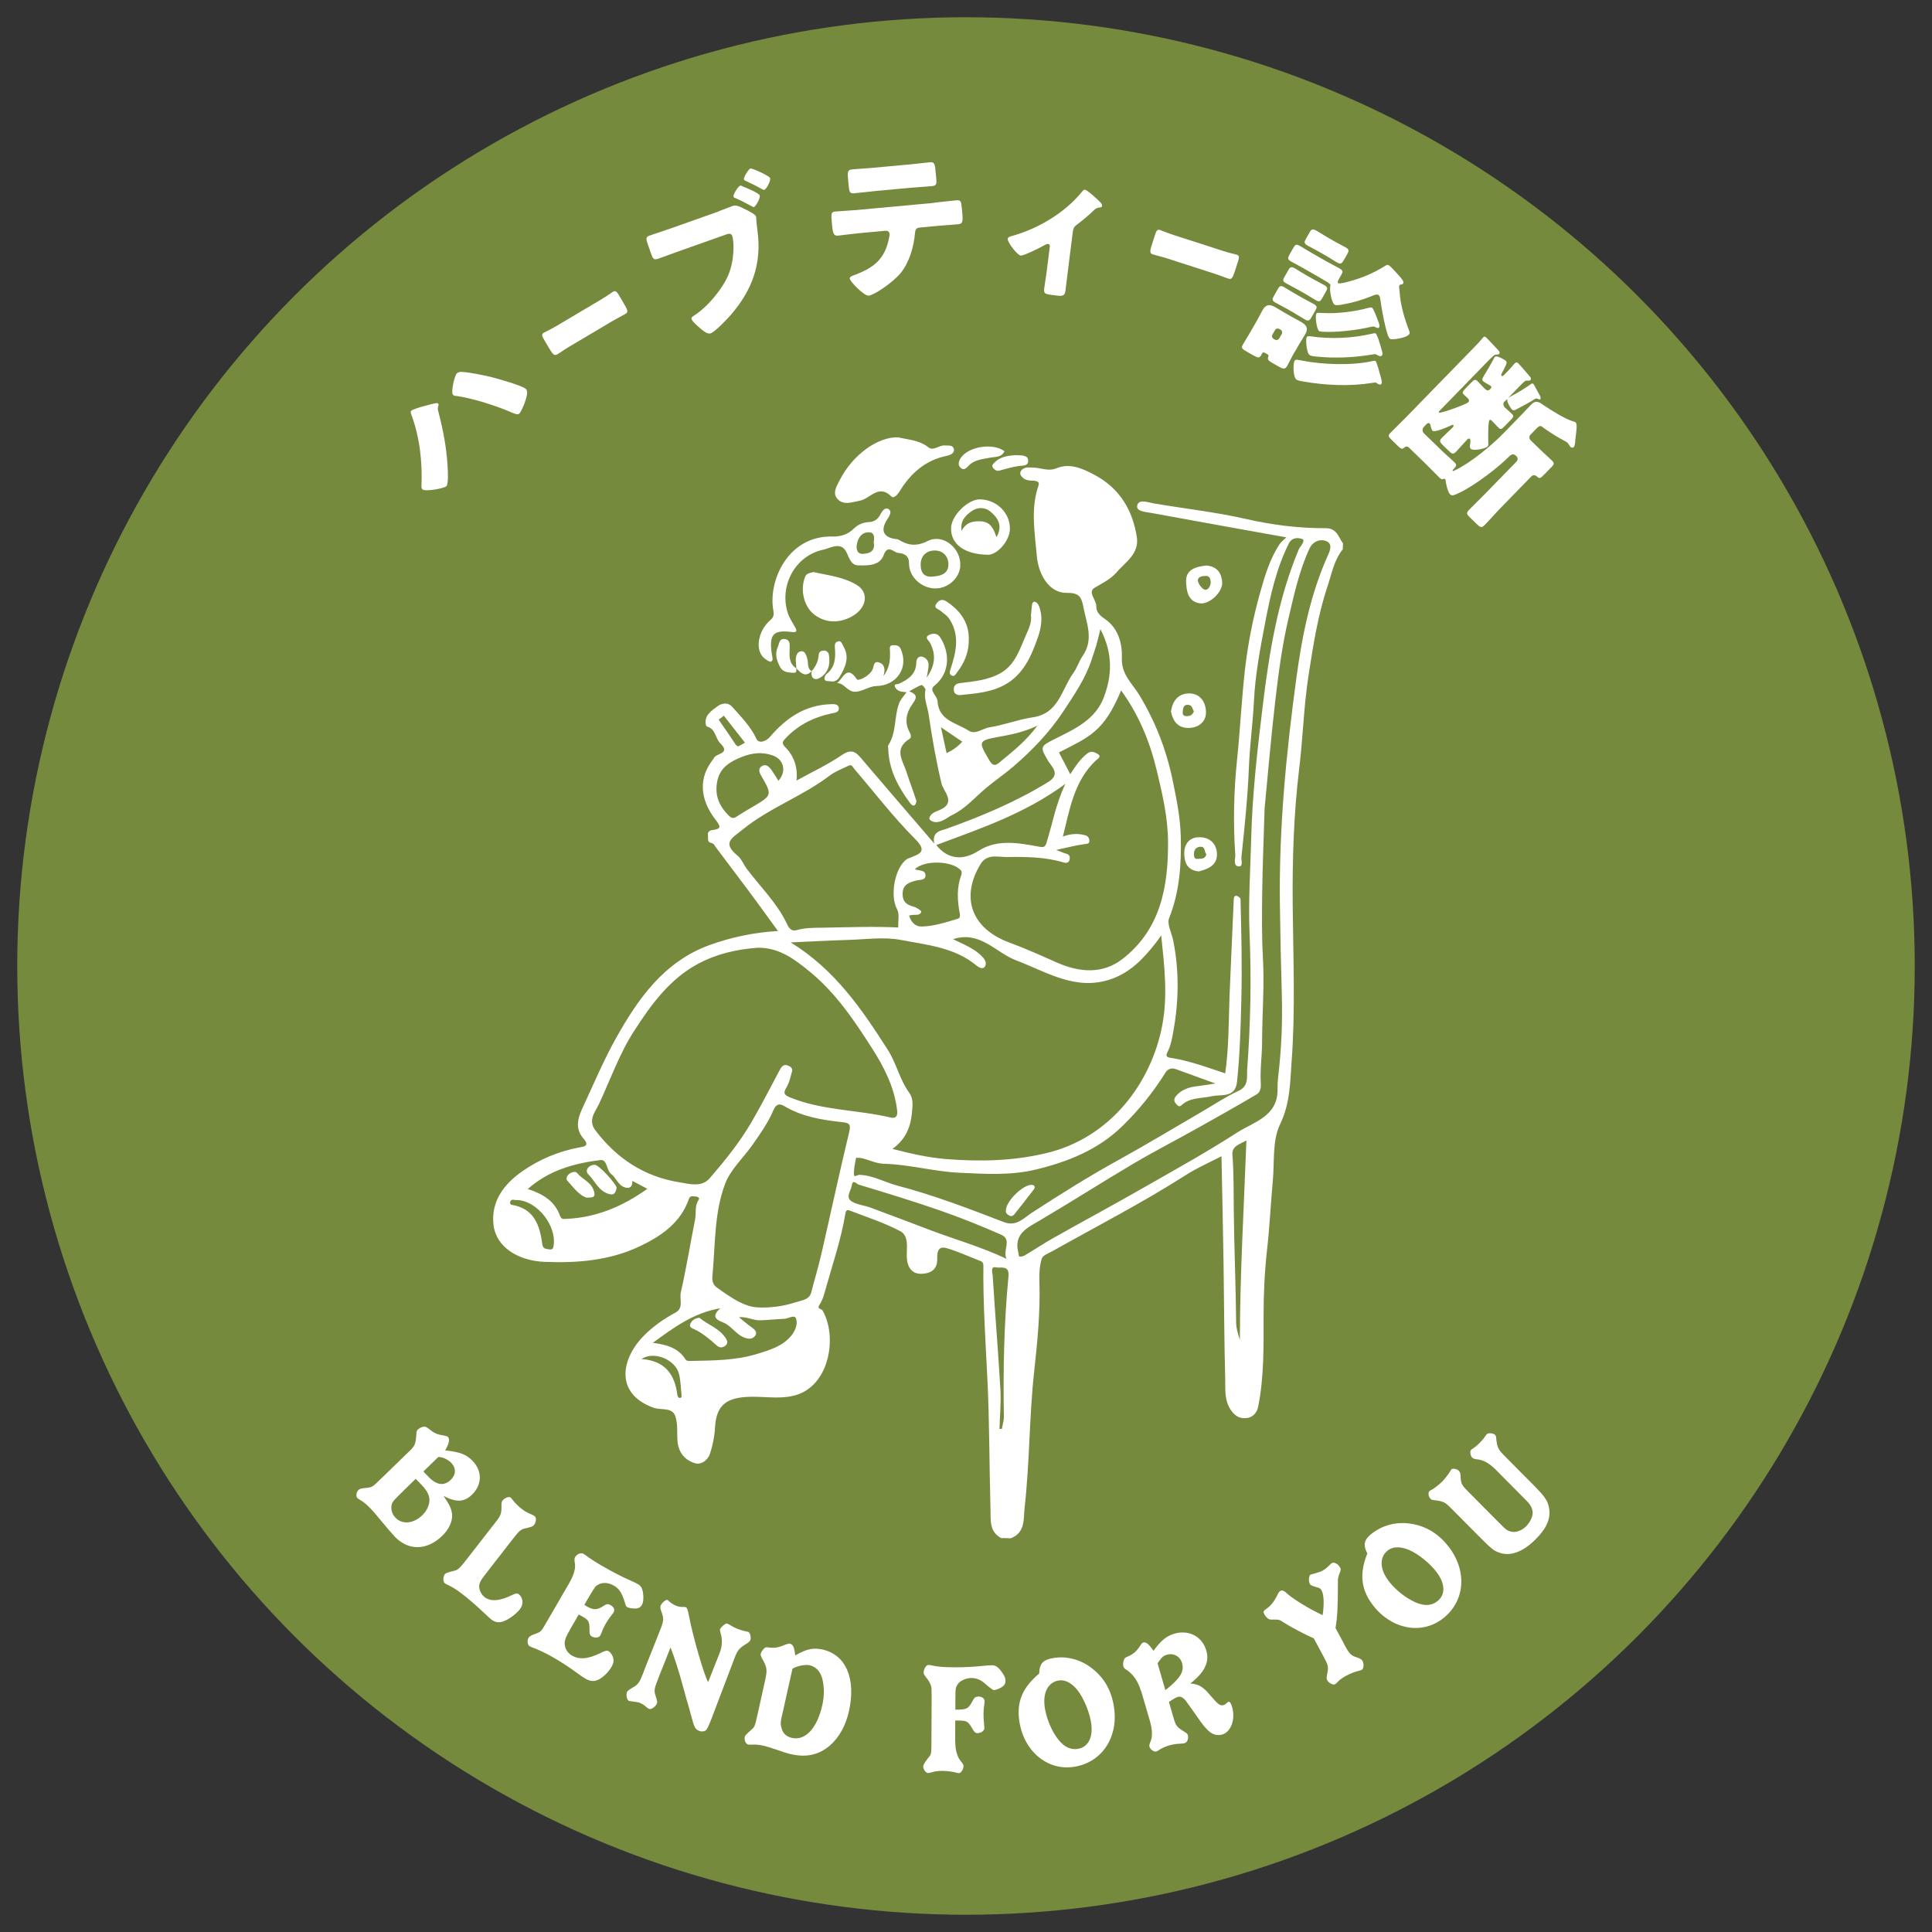 <?xml version="1.0" encoding="UTF-8"?>
<svg id="_レイヤー_1" data-name="レイヤー 1" xmlns="http://www.w3.org/2000/svg" viewBox="0 0 280 280">
  <rect x="0" y="0" width="280" height="280" fill="#333333" stroke="none"/>
  <defs>
    <style>
      .cls-1 {
        fill: #fff;
      }

      .cls-2 {
        fill: #768a3e;
      }
    </style>
  </defs>
  <circle class="cls-2" cx="140" cy="140" r="137.5"/>
  <g>
    <path class="cls-1" d="m59.22,210.43c.94-.91,1.01-1.07,1.13-2.63,0-.33.07-.49.22-.63s.39-.29.64-.36c.33-.09.47-.07.79.16,1.11.85,1.21.88,2.49,1.11.2.04.34.09.42.17.31.31.2.9-.39,1.95,2.11.23,3.07.58,3.96,1.51,1.44,1.49,1.41,3.47-.08,4.91-1.12,1.09-2.28,1.15-4.12.18.86,1.25,1.17,1.91,1.24,2.67.08,1.01-.44,2.16-1.45,3.13-2.18,2.11-4.85,2.17-6.82.14-.35-.36-1.28-1.45-2-2.32-.93-1.12-1.07-1.3-1.53-1.78-.62-.64-.96-.92-1.72-1.38-.08-.05-.18-.12-.21-.15-.24-.25-.15-.88.17-1.18.17-.16.39-.22,1.09-.29.85-.08.93-.13,1.95-1.12l4.19-4.07Zm-.8,5.68c-1.55,1.51-1.62,1.6-1.69,2.19-.07.58.14,1.21.61,1.68.98,1.01,2.61.84,3.86-.38.66-.64,1.03-1.45,1.04-2.2,0-.68-.37-1.4-1.14-2.2l-.85-.88-1.83,1.78Zm2.94-2.85l.78.81c1.15,1.19,2.24,1.32,3.2.39.76-.74.79-1.7.05-2.46-.48-.5-1.32-.87-1.87-.84l-2.16,2.1Z"/>
    <path class="cls-1" d="m70.92,227.42c-1.12,1.43-1.2,1.54-1.38,1.99-.27.61.05,1.55.68,2.05.89.69,2.25.59,4.07-.33.46-.22.69-.25.89-.09.64.5.72,1.47.19,2.16-.58.74-1.66,1.53-2.48,1.8-.63.21-1.17.11-1.71-.31-.18-.14-.55-.49-1.09-1-.95-.91-2.09-1.89-3.1-2.68-.75-.58-1.33-.95-1.99-1.26-.3-.14-.46-.24-.53-.29-.29-.23-.28-.95.01-1.33q.16-.2,1.3-.47c.59-.12.81-.33,1.9-1.73l3.62-4.65c1.35-1.69,1.37-1.76,1.38-3.01-.02-.42.03-.64.15-.79.33-.42.94-.64,1.19-.44.05.04.13.16.33.4.24.33.74.84,1.23,1.22.47.37.84.57,1.52.86.16.06.3.14.37.2.31.24.26.87-.1,1.32-.14.18-.38.26-1.02.41-.91.2-.98.25-2.19,1.8l-3.25,4.18Z"/>
    <path class="cls-1" d="m82.63,236.16c-.62,1.07-.72,1.33-.79,1.86-.05.77.35,1.51,1.02,1.9,1.09.64,2.35.54,4.21-.37.67-.33.91-.38,1.13-.25.3.17.63.66.69,1.09.08.37,0,.72-.27,1.2-.41.7-1.11,1.4-1.74,1.76-.7.39-1.28.37-2.08-.09-.2-.12-.79-.51-1.27-.87-1.07-.78-2.08-1.45-3.38-2.2-.99-.58-2.14-1.11-3.02-1.44-.15-.06-.26-.1-.36-.16-.32-.19-.41-.8-.17-1.22.1-.18.32-.32.62-.44.92-.34.99-.38,1.2-.6.21-.22.22-.24.89-1.4l3.15-5.43q1.04-1.79.86-2.9c-.08-.45-.08-.74.01-.9.29-.5.87-.72,1.25-.5l.33.22c.47.38,1.42.99,2.42,1.56,1.39.81,2.56,1.41,3.8,1.97.8.36,1.11.51,1.29.62.44.25.63.55.75,1.13.13.74.09,1.49-.14,1.89-.21.36-.49.52-.97.53-.43.01-.96-.08-1.18-.21-.16-.09-.17-.16-.43-1-.36-1.11-.75-1.68-1.47-2.1-.78-.45-1.58-.52-2.23-.18-.46.24-.49.3-1.25,1.56l-.81,1.39c.15.11.27.18.37.24.93.54,1.5.53,2.37-.06.5-.32.7-.34,1.04-.14.54.31.67.68.44,1.08-.06.1-.27.38-.47.63-.21.28-.41.56-.59.88-.28.48-.54,1.02-.67,1.42-.06.15-.12.3-.18.4-.2.34-.79.39-1.27.12-.22-.13-.3-.36-.29-.78,0-1.36-.11-1.55-.98-2.06-.1-.06-.32-.19-.59-.32l-1.26,2.17Z"/>
    <path class="cls-1" d="m95.43,243.18c-.66,1.67-.67,1.81-.38,2.72.2.62.23.79.16.98-.19.47-.83.91-1.13.79-.11-.04-.26-.15-.43-.29-.25-.25-.63-.47-.97-.61q-.28-.11-1.39-.23c-.05,0-.09-.01-.14-.03-.3-.12-.45-.87-.27-1.32q.08-.19.94-.69c.64-.36.87-.69,1.36-1.93l.33-.88,1.8-4.53c.94-2.32.96-2.42.54-3.6-.16-.41-.19-.64-.1-.86.16-.41.76-.91.97-.83.04.02.12.07.19.15.25.25.72.56,1.08.7.34.14.67.19,1.19.17.09.01.17.02.21.03.17.07.29.39.43,1.11.57,3.07,2.23,8.8,2.81,9.75l1.65-4.17q.61-1.54.12-3.05c-.06-.22-.07-.38-.03-.48.07-.17.39-.49.69-.69.14-.12.27-.12.42-.06.06.03.14.08.44.25.27.18.57.32.93.47.32.13.65.23.99.32.48.09.55.12.61.14.26.1.44.82.3,1.18-.08.19-.2.32-.82.69-.8.52-1.04.8-1.44,1.83l-3.45,9.07-.06.15c-.31.77-.5,1.14-.64,1.3-.21.21-.65.26-.99.13-.58-.23-.74-.51-1.13-2.03-.13-.47-.25-.87-.3-1.11l-.44-1.51c-.18-.61-.34-1.25-.53-1.92-.53-1.97-1.2-4.09-1.77-5.53l-1.75,4.4Z"/>
    <path class="cls-1" d="m110.94,243.24c.26-1.17.2-1.63-.34-2.6-.34-.59-.39-.77-.35-.97.04-.2.29-.57.51-.78.18-.17.3-.19.78-.11.81.08,1.32-.01,2.37-.46.25-.08.45-.13.59-.1.43.1.62.51.75,1.7,1.65-.95,2.62-1.16,3.98-.85,3.37.75,4.85,4.24,3.81,8.91-.46,2.09-1.42,3.81-2.76,4.99-1.6,1.36-3.39,1.77-5.65,1.26q-.56-.12-2.64-.83c-.46-.17-.92-.3-1.35-.4-.65-.15-1.2-.2-1.73-.15-.21,0-.38,0-.49-.02-.34-.08-.59-.65-.48-1.14q.05-.22.92-.97c.5-.43.54-.52.84-1.86l1.25-5.61Zm2.41,5.27c-.27,1.19-.25,1.45-.01,2.17.22.61.71,1.03,1.43,1.19,1.95.44,3.66-1.4,4.41-4.77.31-1.39.28-2.74-.04-3.92-.28-.98-.95-1.65-1.8-1.84-.65-.14-1.86.1-2.49.5l-1.49,6.67Z"/>
    <path class="cls-1" d="m138.44,252.33q0,1.98.86,2.99c.25.28.34.44.34.65,0,.44-.37,1.01-.67,1.01-.09,0-.25-.03-.44-.09-.41-.12-1.29-.24-1.95-.24-.6,0-1.13.06-1.52.2-.25.07-.44.11-.57.11-.3,0-.69-.53-.69-.95,0-.23.21-.57.74-1.26.44-.5.44-.57.45-2.27l.03-6.51q0-1.26-.06-1.54c-.09-.39-.34-.85-.71-1.29-.27-.35-.39-.53-.39-.69,0-.57.35-1.15.7-1.15.12,0,.25.02.39.05.92.21,1.7.28,3.52.29,1.33,0,2.87-.08,3.98-.21.53-.04.97-.09,1.29-.09.55,0,.92.26,1.44.97.41.58.55.9.54,1.34,0,.39-.21.69-.67.94-.32.18-.85.36-.99.36q-.25-.02-1.33-.97c-.55-.51-1.24-.79-1.93-.79-.76,0-1.57.34-1.94.82-.35.46-.39.71-.4,1.91v1.86c1.67,0,1.88-.11,2.5-1.28.26-.5.42-.62.88-.62.5,0,.85.28.85.69,0,.14-.03.51-.1.9-.03.28-.05.6-.05.96,0,.48,0,.6.08,1.47.02.25.04.46.04.57,0,.37-.49.71-1.01.71-.3,0-.46-.16-.8-.76-.59-.99-.73-1.06-2.16-1.07h-.25s-.01,2.96-.01,2.96Z"/>
    <path class="cls-1" d="m152.88,240.26c1.85-.25,3.8.3,5.33,1.49,1.86,1.42,2.93,3.34,3.26,5.83.59,4.38-1.92,7.96-5.96,8.5-3.85.52-7.22-2.42-7.8-6.77-.37-2.74.52-4.78,2.9-6.77.05-1.51.58-2.05,2.27-2.28Zm-1.49,7.05c.19,1.39.77,2.98,1.56,4.2.94,1.47,1.98,2.12,3.19,1.96,1.53-.21,2.29-1.61,2.01-3.68-.21-1.57-1.07-3.66-1.99-4.84-.83-1.03-1.76-1.53-2.67-1.41-1.53.21-2.37,1.71-2.09,3.76Z"/>
    <path class="cls-1" d="m165.36,245.08q-.62-2.12-2.12-3.09c-.26-.16-.37-.28-.42-.45-.07-.24-.07-.58.03-.87.08-.31.17-.41.49-.55.96-.4,1.34-.75,1.99-1.73.13-.21.22-.3.36-.34.4-.12.81.22,1.48,1.2,1.08-1.49,1.91-2.16,3.01-2.48,2.12-.62,4.05.4,4.65,2.45.48,1.66-.24,3.13-2.32,4.77,1.17.07,1.86.46,2.86,1.68,1.2,1.4,1.47,1.58,1.96,1.44.18-.05.2-.06.56-.38.06-.04.1-.08.14-.09.2-.06.37.18.53.73.52,1.77-.14,3.63-1.42,4.01-.73.21-1.44.01-2.04-.58-.46-.44-.87-.92-1.5-1.86-.3-.46-1.62-2.28-1.74-2.44-.38-.49-.77-.68-1.13-.58-.29.08-.8.38-1.32.74l.64,2.21c.39,1.33.46,1.4,1.69,2.17.23.12.37.28.41.43.14.49-.08,1.05-.47,1.17-.11.03-.3.04-.65.07-.55.02-1.1.1-1.56.24-.55.16-1.12.42-1.44.64-.2.13-.34.22-.45.25-.33.1-.88-.3-.99-.69-.05-.18-.01-.38.16-.77q.46-1.07-.14-3.12l-1.22-4.17Zm3.53-.14c.42-.29,1.09-.87,1.58-1.4.83-.86,1.1-1.66.85-2.5-.29-.99-1.23-1.51-2.22-1.22-.51.15-.73.36-1.34,1.23l1.13,3.89Z"/>
    <path class="cls-1" d="m194.76,238.21c.8,1.5,1,1.71,1.88,1.99.55.2.71.3.83.52.23.43.17,1.14-.12,1.29-.08.04-.26.11-.45.14-.4.08-1.2.38-1.73.67s-1.02.63-1.2.83c-.21.24-.39.39-.49.45-.28.15-.91-.19-1.14-.61-.1-.18-.09-.37-.01-.8.23-1.12.19-1.3-.43-2.46l-1.49-2.78c-1.08-.46-3.49-1.73-4.41-2.33-.56-.41-.64-.41-1.83-.4-.32-.01-.69-.31-.96-.82-.15-.28-.11-.44.24-.68.79-.53,1.24-1.14,1.82-2.34.08-.15.18-.25.3-.32.24-.13.5-.04.82.26.84.83,3.48,2.44,5.3,3.26.24-1.64.18-2.97-.16-3.6-.13-.24-.3-.36-.68-.44-.74-.21-.91-.29-1.02-.5-.21-.38-.15-1.2.09-1.33q.06-.03.7-.2c.48-.13.79-.24,1.05-.38.32-.17.48-.28,1.01-.8.17-.17.28-.26.38-.31.3-.16.9.17,1.15.64.14.26.13.4-.1.94-.19.52-.23.75-.21,1.31-.01,3.71-.08,4.82-.34,6.55l1.2,2.23Z"/>
    <path class="cls-1" d="m199.08,222.07c1.5-1.1,3.48-1.55,5.39-1.24,2.31.36,4.17,1.54,5.65,3.56,2.6,3.56,2.11,7.91-1.18,10.31-3.14,2.29-7.49,1.32-10.09-2.23-1.63-2.23-1.83-4.45-.69-7.33-.68-1.36-.47-2.08.91-3.08Zm2.05,6.9c.83,1.13,2.1,2.25,3.38,2.94,1.53.85,2.75.92,3.74.2,1.24-.91,1.25-2.5.01-4.19-.94-1.28-2.69-2.71-4.06-3.3-1.22-.5-2.28-.5-3.02.04-1.24.91-1.27,2.63-.04,4.3Z"/>
    <path class="cls-1" d="m222.5,215.49c1.47,1.49,1.86,2.1,2.02,3.18.24,1.45-.42,2.88-1.98,4.43-1.86,1.85-3.7,2.51-5.31,1.9-.78-.29-1.14-.59-2.79-2.25l-4.15-4.18c-.88-.88-1.12-1-2.4-1.15-.33-.03-.44-.08-.57-.21-.31-.31-.39-.88-.14-1.12.05-.05.21-.15.41-.24.29-.16.99-.7,1.42-1.12.31-.31,1.05-1.26,1.19-1.54.07-.13.1-.19.15-.24.18-.18.8-.08,1.07.2.18.18.24.38.26.81.04,1.06.16,1.27,1.1,2.22l4.18,4.21c1.38,1.39,1.41,1.42,2.06,1.59.65.17,1.51-.14,2.15-.77.54-.54.9-1.25.95-1.85.03-.42-.09-.85-.37-1.25-.13-.23-.32-.42-1.39-1.5l-3.58-3.61q-1.33-1.34-2.61-1.49c-.42-.03-.68-.13-.8-.25-.28-.28-.37-.93-.16-1.14.05-.05.1-.1.21-.15.31-.21.62-.45,1.03-.86.36-.36.65-.71.8-.96.08-.11.15-.21.21-.28.25-.24.94-.19,1.24.1.07.07.13.23.14.47.16,1.4.24,1.58,1.37,2.72l4.3,4.33Z"/>
  </g>
  <g>
    <path class="cls-1" d="m145.24,222.98c-1.93-.92-1.64-2.72-1.69-4.31-.18-6.34-.14-12.7-.46-19.03-.27-5.41-.63-10.82-.57-16.24,0-.56-.36-.62-.69-.75-1.52-.6-3.03-1.28-4.59-1.75-1.59-.47-1.39,1.08-1.41,1.72-.05,1.63-1.29,1.97-2.31,1.99-1.37.03-2.05-.99-2.1-2.42-.05-1.33.37-3.07-.98-3.78-2.33-1.22-4.88-2.04-7.35-2.99-.51-.2-.55.34-.6.62-.61,3.61-1.79,7.07-2.78,10.58-.24.87-.45,1.73-.95,2.48-.42.63.3.56.45.83,2.18,3.73,1.06,11.03-4.13,12.33-2.32.58-4.67.03-7.01.2-3.06.22-4.28,1.43-4.45,4.47-.07,1.27-.33,2.56-.73,3.77-.29.88-1.23,1.62-2.12,1.37-1.49-.42-2.44-1.56-2.58-3.19-.1-1.24.08-2.57-.34-3.69-.47-1.28-2.07-.79-3.13-1.17-5.65-2.03-4.77-7.13-1.28-10.57,1.32-1.3,2.83-2.35,4.47-3.23,1.2-.64.54-1.95.76-2.92.8-3.5,1.37-7.06,2.07-10.59.19-.94-.1-1.97.53-2.84.16-.22-.11-.46-.41-.46-.37,0-.83-.2-1.01.32-1.21,3.52-4.07,5.45-7.21,6.93-4.3,2.02-8.97,2.41-13.68,2.22-3.99-.16-7.06-2.23-7.43-5.31-.42-3.44,1.5-5.96,4.18-7.83,2.47-1.72,5.25-2.89,8.27-3.45.54-.1,1.56-.17.61-1.25-1.6-1.82-.54-3.65.26-5.39,1.41-3.06,2.74-6.17,4.38-9.11,3.22-5.76,6.98-11.16,13.59-13.57,3.13-1.14,6.45-1.84,9.93-2.04-1.43-1.96-2.78-3.84-4.16-5.7-1.6-2.16-3.25-4.29-4.85-6.45-.19-.25-.26-.53-.65-.61-.66-.13-.42-.7-.49-1.12-.08-.51.26-.7.67-.76,1.13-.15,1.3-.38.5-1.4-2.46-3.15-2.51-6.26-.36-8.92.02-.03.04-.06.05-.09.27-.73,2.53-.61.93-2.16-.74-.71-.64-2.07-1.89-2.41-.09-.03-.19-.19-.21-.3-.25-1.38.87-2.02,1.7-2.65.52-.4,1.46-.7,2.19.14,1.25,1.44,2.61,2.76,3.44,4.57.33.72,1.36.44,1.98-.29,2.29-2.67,5.01-4.58,8.71-4.72.5-.02,1.21-.09,1.26.58.04.62-.56.65-1.12.77-2.61.56-4.9,1.73-6.71,3.71-.36.4-.44.65.07,1.17,1.31,1.32,1.83,2.99,1.62,4.84,2.21-1.22,4.54-2.31,6.62-3.73,1.55-1.05,2.15-.21,2.99.77,3.37,3.96,6.76,7.89,10.36,12.08-.36-1.78,1.01-1.86,1.76-2.13,5.11-1.83,10.08-3.91,14.72-6.76,1.91-1.17.53-2.23.02-3.09-1.21-2.05-1.14-2.11.95-3.16,2.84-1.43,5.89-2.76,7.13-6.06,1.21-3.2,1.32-6.37-.5-9.87-.26,1.02-.41,1.71-.61,2.38-.2.69-.45,1.37-.67,2.06-.9,2.75-2.53,5.1-4.11,7.5-1.98,3-4.42,5.54-7.11,7.87-1.28,1.11-2.69,2.07-4,3.15-1.62,1.35-2.99,3-4.93,3.95-.85.42-1.58,1.18-2.63,1.04-.27-.04-.68-.25-.73-.45-.05-.21.2-.58.41-.75.29-.24.68-.37,1.04-.52,2.54-1.06.59-2.69.31-3.86-.79-3.31-1.37-6.64-1.86-9.99-.17-1.19-.75-2.33-.46-3.59.04-.19-.48-.74-.58-.7-.58.22-1.12.56-1.78.92,1.34.5,1.04,1.05.43,1.9-.85,1.19-1.15,2.59-.39,3.99.21.39.34.8-.03,1.03-2.33,1.46-.89,3.2-.38,4.84.43,1.36.95,2.69,1.39,4.05.06.2-.07.6-.24.7-.26.15-.48-.09-.67-.34-1.76-2.37-3.09-4.9-3.15-7.92,0-.14-.06-.32,0-.42,1.22-1.86.84-4.12,1.57-6.09.21-.57.69-1.04,1.08-1.61-.34-.05-.73-.04-1.06-.18-.26-.11-.53-.36-.62-.61-.17-.47.34-.33.54-.42,1.37-.62,2.53-1.38,2.56-3.09,0-.49.28-.97.82-.85.61.13.99.64.96,1.3-.02.43-.13.85-.27,1.74,1.32-1.93,1.31-3.47.46-5.08-.17-.32-.85-.75-.12-1.11.5-.25,1.17-.28,1.54.25,1.37,1.99,1.71,5.14-.8,7.14-.82.66.45,1.41.49,2.23.13,2.76,2.74,3.12,4.5,4.25.99.64,2-.32,3.01-.48,2.12-.33,4.17-1.14,6.29-1.45,3.79-.56,4.15-4.03,5.84-6.36.57-.78.85-1.76,1.4-2.56,1.64-2.38.54-4.72.08-7.13-.29-1.51-.69-2-2.44-1.99-2.41.02-4.05-2.48-4.3-5.39-.29-3.4-.92-6.79.25-10.17.24-.71-.6-.69-1.1-.71-.61-.02-1.11-.22-1.44-.72-.21-.32-.08-.66.14-.86.48-.43,1.06-.32,1.68-.3,1.11.03,2.14.59,3.37.08,1.92-.79,3.82.09,5.48.98,3.61,1.92,5.52,5.1,6.12,9.02.37,2.43-1.71,3.66-3.03,5.19-.81.93-2,1.49-3.09,2.14-1.08.65.29,1.76.25,2.74-.03.72.49,1.28,1.19,1.75,2.03,1.36,2.59,3.66,2.51,5.73-.09,2.36,1.5,3.64,2.49,5.27,2.36,3.88,3.95,7.97,4.87,12.41.57,2.75,1.12,5.46,1.18,8.26.09,3.99-.18,7.92-1.69,11.72-.35.88.39,2.17.6,3.28.86,4.34.81,8.68.03,13.02-.19,1.07-.36,2.13-.87,3.11-.13.25-.32.72.28.81,2.75.4,5.34,1.37,8.09,2.28.54-3.8.49-7.59.63-11.37.18-4.63.42-9.26.61-13.9.01-.33.18-.52.41-.46.22.05.56.31.57.48.12,4.95.24,9.91.11,14.87-.1,3.88-.21,7.75-.62,11.61-.26,2.39-2.28,1.77-3.7,2.09-1.49.34-3.12.14-4.35,1.3-.31.3-.54.08-.78-.2-.34-.39-.34-.72-.03-1.11.83-1.02,1.98-1.33,3.23-1.47.79-.09,1.58-.23,2.5-.37-2.01-.73-3.87-1.41-5.73-2.08-.64-.23-1.17-.04-1.51.5-1.8,2.88-3.91,5.5-6.37,7.87-3.44,3.31-7.68,5.01-12.25,6.14-3.74.93-7.49.68-11.3.5-3.69-.18-7.23-1.21-10.91-1.3-1.05-.03-2.09-.54-3.14-.8-.29-.07-.87-.08-.88-.04-.15.8-.34,1.62-.29,2.42.03.46.49.02.76.03,1.97.04,3.67,1.07,5.53,1.56,5.27,1.38,10.35,3.33,15.42,5.28,1.83.7,2.87-.57,4.02-1.32,4.18-2.72,8.41-5.37,12.79-7.78,4.05-2.24,8.01-4.63,12.01-6.96,1.72-1,3.39-2.13,5.19-2.95,1.54-.7,1.19-2.06,1.26-3.09.49-6.54.62-13.11.35-19.66-.2-4.69.12-9.34.24-14.01.17-6.36.89-12.67,1.66-18.98.94-7.73,2.17-15.4,5.2-22.67.04-.1.09-.19.15-.28.29-.42.86-1.14.37-1.3-.49-.16-1.44-.33-1.94.67-1.8,3.6-2.65,7.44-3.4,11.34-.73,3.81-1.46,7.61-1.65,11.5-.16,3.22-.61,6.41-.73,9.64-.17,4.32-.63,8.63-1.08,12.93-.05.44.28,1.42-.37,1.38-.91-.06-.48-1.18-.52-1.66-.32-4.62-.22-9.24.26-13.86.45-4.33.65-8.68,1.14-13,.43-3.77,1.17-7.5,2.2-11.17.68-2.43,1.39-4.82,2.78-6.96.27-.42.71-.73,1.02-1.04-6.47-1.16-12.99-2.33-19.51-3.53-.82-.15-2.26-.21-2.11-1.05.18-1.03,1.56-.49,2.33-.36,4.48.78,9.01,1.26,13.47,2.28,3.76.86,7.65,1.35,11.54,1.33,1.6,0,1.83,1.29,2.49,2.21l-.03.84c-1.29,1.6-1.61,3.58-2.24,5.46-1.39,4.16-2.05,8.49-2.72,12.78-.7,4.48-.81,9.05-1.36,13.56-.8,6.6-1,13.22-.94,19.84.07,7.55.4,15.11-.16,22.64-.22,3.02-.21,6.05-1.67,9.06-1.14,2.35-.8,5.41-1.05,8.16-.31,3.35-.46,6.71-.84,10.04-.35,3.15-.5,6.28-.5,9.45,0,4.44.09,8.91-.79,13.3-.18.91-.84,1.59-1.8,1.64-.8.04-1.45-.22-2.05-1.04-1.1-1.49-.88-3.11-.92-4.68-.15-5.54-.16-11.08-.24-16.63-.08-5.21-.2-10.43-.3-15.61-1.65.86-3.5,1.66-5.17,2.73-6.25,3.99-12.85,7.39-19.31,11.01-.57.32-1.41.61-1.56,1.09-.32,1.01-.39,2.13-.35,3.2.15,4.42-.28,8.82-.76,13.17-.72,6.56-.64,13.15-1.38,19.69-.18,1.62.15,3.65-2.01,4.48l-1.28-.04Zm23.05-87.41c-.36.5-.59.83-.84,1.15-1.75,2.22-3.63,4.22-6.45,5.19-5.13,1.75-9.3-1.06-13.69-2.71-3.02-1.13-5.25-4.37-9.19-3.09,1.51.76,3.15,1.33,4.33,2.64.46.51.53,1.02.26,1.37-.29.39-.83.11-1.21-.2-3.16-2.63-7.18-2.98-10.96-3.7-2.45-.47-5.08-.07-7.63,0-2.67.08-5.34.23-8.32.36,6.43,3.96,10.31,9.68,14.07,15.56,1.28,2,1.72,4.33,3.12,6.24.65.9.47,1.96.37,3.02-.2,2.06-.98,3.79-2.81,5.11,2.71.69,5.18,1.26,7.78,1.47,4.89.39,9.66.29,14.48-.85,9.32-2.2,15.25-10.18,16.84-18.52.82-4.3.32-8.54-.15-13.05Zm-58.42,1.78c-3.04.21-5.97.88-8.66,2.31-4.15,2.21-6.8,5.88-9.25,9.66-2.17,3.33-3.48,7.1-5.15,10.68-.54,1.15-1.65,2.33-.52,3.82,3.08,4.07,7.09,6.72,12.19,7.53,1.43.23,3.2.77,4.37-.58,2.2-2.55,4.33-5.18,6.03-8.09,1.45-2.48,2.76-5.05,4.11-7.58.25-.47.53-.9,1.13-.7.37.13.82.37.66.9-.23.79-.39,1.65-.82,2.33-.53.84-.22,1.1.53,1.41,4.66,1.92,9.75,1.77,14.57,2.92.63.15,1.08-.05.96-1.03-.39-3.36-1.92-6.33-3.66-9.04-2.55-3.99-5.23-7.98-9-11.07-2.2-1.8-4.42-3.49-7.5-3.47Zm43.2-14.17c.87.33,1.15.47,1.44.54.51.12.59.47.5.88-.1.45-.49.51-.84.4-2.69-.81-5.48-.84-8.24-.79-1.25.02-2.87-.54-3.82,1.02-2.96,4.87-1.29,9.36,4.17,11.37,2.34.86,4.61,1.89,6.89,2.9,3.28,1.44,6.63,1.72,9.51-.52,5.59-4.34,6.65-10.6,6.6-17.1-.03-3.49-.84-6.91-1.66-10.32-1-4.15-2.6-7.99-5.14-11.5-2.51,6.06-4.65,6.74-9.01,8.99.54,1.04,1.09,2.09,1.64,3.15.72-1.1,1.41-2.17,2.45-2.99.58-.46,1.12-.19,1.53.06.66.39-.14.82-.27.94-3.15,2.98-3.77,6.99-4.78,11.03,1.13-.42,2.14-.48,3.19-.2.49.13.63.44.65.8.02.43-.28.45-.71.5-1.19.15-2.37.47-4.1.84Zm-22.89,11.24c-.04-.93.21-1.96-.17-2.65-1.06-1.9-.36-6.05,1.44-7.27.11-.08.26-.1.39-.16,1.45-.6,2.64-.9.76-2.78-3.16-3.16-5.88-6.74-8.8-10.13-.19-.22-.32-.71-.8-.47-.93.46-1.94.82-2.75,1.44-3.92,2.99-8.67,4.64-12.55,7.77-1.66,1.34-3.09,1.95-.8,3.84.59.48.87,1.31,1.35,1.94,1.96,2.59,4.34,4.9,5.76,7.86.32.68.65,1.22,1.46.99,1.2-.35,2.38-.33,3.62-.35,3.72-.06,7.43-.21,11.11-.03Zm-20.01,55.08c2.39.03,4-.4,5.56-.88.69-.21,1.6-.35,1.84-1.32.48-1.87,1.05-3.73,1.48-5.61,1.35-5.87,2.6-11.76,4.02-17.62.3-1.24-.08-1.34-1.11-1.45-2.89-.32-5.75-.79-8.3-2.32-.85-.51-1.28-.1-1.58.61-.77,1.82-1.91,3.42-3.04,5.03-1.32,1.88-3.17,3.55-3.95,5.62-1.55,4.09-1.42,8.54-1.8,12.86-.06.66-.24,1.57.58,2.16,2.11,1.52,4.23,2.99,6.3,2.9Zm73.1-72.2c-.14,4.86-.3,8.35-.34,11.85-.04,3.22-.08,6.45.1,9.66.23,4.06-.11,8.11-.12,12.16,0,2-.31,4-.19,5.99.05.78-.08,1.33-.61,1.65-2.79,1.65-5.61,3.24-8.44,4.82-3.14,1.76-6.35,3.41-9.45,5.24-4.53,2.68-8.97,5.52-13.5,8.19-1.85,1.09-3.81,1.95-3.15,4.63.05.22.09.61.16.62.25.03.55-.03.77-.16,1.4-.83,2.75-1.73,4.16-2.53,4.15-2.34,8.35-4.6,12.49-6.96,4.74-2.71,9.53-5.35,14.11-8.3,2.42-1.56,5.95-2.35,5.89-6.28-.01-.61.02-1.22.09-1.82.47-3.94.64-7.91.53-11.86-.13-4.37-.22-8.74-.28-13.1-.15-11,.91-21.95,2.39-32.85.83-6.13,2.04-12.16,4.61-17.86.33-.73.61-1.64-.31-1.98-.95-.35-1.95.12-2.39,1.06-1.51,3.26-2.26,6.77-3.07,10.22-.9,3.84-1.42,7.79-1.88,11.71-.67,5.74-1.15,11.51-1.58,15.91Zm-78.84,72.3c-3.96.66-6.84,2.85-9.82,5.01,1.93.27,3.65.69,4.72,2.38.17.26.39.25.71.25,3.26-.07,6.52-.05,9.69-1.02,1.88-.58,3.78-1.13,5.04-2.76.54-.7.87-1.65.59-2.39-.22-.58-1.1.03-1.68.06-1.17.05-2.34.18-3.52.22-1.03.03-1.94-.56-3.07-.45.71.57,1.25,1.06,1.83,1.46.49.34.91.75.49,1.27-.37.45-.88.49-1.59.2-1.23-.5-1.85-1.73-3.05-2.18-1.11-.42-1.64-.95-.35-2.06Zm41.44-7.17c-.6-1.26.86-2.77-.78-3.49-2.91-1.28-5.86-2.47-8.86-3.51-3.91-1.36-7.87-2.56-11.83-3.76-.2-.06-.83-.86-.96.16-.11.8-1.02,1.71.08,2.34.77.44,1.76.52,2.62.84,2.91,1.07,5.81,2.18,8.71,3.28,3.59,1.36,7.31,2.39,11.02,4.15Zm8.54-68.83c-5.92,4.35-12.36,6.49-18.72,8.87,1.68,2.12,3.9,2.27,6.11.85,2.75-1.76,5.83-1.15,8.81-.61.71.13.87.03,1.08-.64.84-2.67,1.29-5.46,2.71-8.46Zm-77.93,58.72c2.14.69,3.92,1.72,4.68,3.88.2.55.49.46.87.45,4.38-.18,8.2-1.8,11.79-4.36-.76-.4-1.43-.75-2.18-1.15.06,1.27-.9,1.12-1.47.77-.64-.39-.96-1.28-1.58-1.75-.75-.58-.53-2.17-1.61-2.03-3.83.47-7.49,1.52-10.49,4.19Zm56.11-46.34c.6.25,1.51.05,1.54.86.03.79-.82.63-1.37.78-1.01.27-1.95.57-1.95,1.94,0,1.15.59,1.57,1.59,1.84.43.11,1.16.6,1.12.73-.2.66-.9.37-1.41.49-.1.02-.21.04-.36.06.28.91.86,1.61,1.78,1.6,1.8-.03,3.52-.6,5.24-1.11.36-.11.4-.37.33-.75-.35-1.87-.48-3.74.21-5.58.07-.19.1-.5,0-.64-1.14-1.46-5.36-1.62-6.72-.22Zm-19.78-12.82c1.22-1.35.81-3.12-.86-3.69-1.53-.53-3.02-.35-4.52.26-1.67.68-3.07,1.53-3.47,3.44-.43,2.05.25,3.69,1.73,5.1.35.33.62.36,1.01.11.79-.51,1.6-.99,2.42-1.47,2.81-1.66,2.83-1.67,1.15-4.57-.33-.58-.33-1.05.2-1.34.55-.3.99.11,1.31.55.36.52.69,1.06,1.03,1.61Zm67.82,52.13c-.86.51-2.12.76-2.02,2.05.21,2.75.17,5.5.2,8.25.06,5.34.29,10.68.34,16.02,0,.94.29,1.72.54,2.57.02-9.63.59-19.24.95-28.89Zm-35.78,41.8c.11,0,.23,0,.34,0,.11-.6.31-1.2.3-1.8-.12-6.8.02-13.59.67-20.36.15-1.63-1.2-1.11-1.77-1.25-.92-.22-.54.83-.52,1.22.34,5.5.8,10.99,1.12,16.5.11,1.89-.09,3.8-.14,5.7Zm5.51-101.93c-2.09,1.01-4.04,1.34-5.99,1.7-2.49.46-2.54.69-1.22,2.94.4.68.76,1.48,1.6.78,1.91-1.59,3.92-3.12,5.6-5.42Zm-75.42,68.75c-.32.1-.85-.3-1.02.33-.03.1.09.35.17.36,3.35.52,4.14,3,4.51,5.76.09.66.55.63.94.7.21.04.57.11.67-.38.57-2.92-2.3-6.66-5.27-6.76Zm18.03,23.05c3.45.26,4.82,2.25,5.19,5.17.02.17.15.43.27.46.4.09.36-.26.34-.48-.1-1-.13-2.01-.36-2.98-.5-2.05-3.59-3.4-5.44-2.17Zm15.01-89.31c-1.07-1.36-2.07-2.64-3.08-3.93-.17.14-.33.3-.52.4-.18.1-.26.13-.11.35.78,1.11,1.55,2.24,2.3,3.37.19.28.35.41.67.21.19-.12.4-.22.73-.41Zm29.2,1.51c.9-.43,1.65-.96,2.27-1.67-.98-.66-1.96-1.33-3.08-2.09.3,1.38.55,2.54.82,3.76Z"/>
    <path class="cls-1" d="m139.18,81.99c-.1,1.78-1.75,3.28-3.6,3.29-2.01,0-3.86-1.66-3.84-3.66.01-1.21-.88-1.43-1.58-1.49-.62-.05-1.49-1.32-2.09.32-.57,1.55-2.27,1.51-3.65,1.49-1.04-.01-1.31-.98-1.71-1.84-.79-1.71-2.35-.66-3.38-.44-4.06.85-6.42,5.18-5.17,9.15.24.76.72,1.45,1.11,2.16.32.58.05.7-.47.63-2.75-.35-3.36.3-2.94,3.23.06.39.26.86-.1,1.05-.2.1-.69-.24-.98-.47-1.39-1.14-.98-3.92.85-5.53.49-.43.57-.75.45-1.4-.79-4.26,2.11-10.91,8.59-10.72,1.04.03,2.17-.27,2.99-1.08.64-.63,1.38-.98,2.3-1.02.65-.03,1.18-.32,1.53-.93.28-.49.68-1.31,1.28-.95.62.38.02,1.16-.27,1.63-.91,1.49-.45,2.49,1.35,2.72.11.01.23,0,.31.05,1.4.84,2.57,1.09,4.31.22,2.25-1.12,4.84,1.11,4.7,3.6Zm-4.32,1.59c1.22-.06,2.53-.26,2.59-1.7.06-1.23-.81-2.2-2.19-2.09-1.11.08-1.84.88-1.83,2.03,0,.87.25,1.72,1.43,1.76Zm-8.23-5.02c.12-.79.09-1.53-.96-1.4-.95.12-1.35.97-1.49,1.73-.08.45-.09,1.41.85,1.38,1.08-.03,1.86-.46,1.59-1.71Z"/>
    <path class="cls-1" d="m130.16,63.38c1.37.34,3.03.37,4.41,1.46.71.56,1.51-.33,2.32-.28.54.03,1.22-.1,1.35.5.13.59-.46.88-1.03,1-3.11.63-5.23,2.54-6.83,5.14-.26.42-.83,1.12-1.19.76-1.85-1.87-3.08.32-4.56.6-1.16.22-2.38.71-3.25-.24-.79-.86-.12-1.86.34-2.78,1.8-3.52,5.4-6.25,8.43-6.16Z"/>
    <path class="cls-1" d="m117.89,82.9c2.19.51,4.42.72,6.33,1.91,1.75,1.1,1.4,3.33-.74,4.52-1.81,1-3.73,1-5.39-.2-1.64-1.19-2.16-3.76-1.39-5.57.23-.54.79-.52,1.19-.65Z"/>
    <path class="cls-1" d="m142.05,72.37c2.45.06,4.38,2.02,4.31,4.35-.05,1.66-1.81,3.7-3.18,3.68-3.39-.04-5.43-1.54-5.34-3.92.07-1.8,2.48-4.16,4.21-4.11Zm2.36,5.48c.97-1.66.21-2.8-.86-3.7-.82-.68-1.91-.69-2.81-.02-.86.64-1.61,1.41-1.38,2.81.67-1.29,1.72-1.45,2.84-1.38,1.34.08,1.82,1.07,2.21,2.29Z"/>
    <path class="cls-1" d="m149.41,89.25c.06-.6.09-1.14.17-1.68.02-.14.2-.38.29-.37.39.04.58.33.72.67.58,1.51.33,3.04-.16,4.47-.96,2.75-2.12,5.46-4.89,6.95-1.95,1.05-4.16,1.22-6.33,1.44-.36.04-.96-.09-.98-.73-.02-.63.26-.92.93-1,2-.24,4.03-.43,5.82-1.43,2.18-1.23,2.81-3.51,3.73-5.57.4-.89.82-1.8.71-2.76Z"/>
    <path class="cls-1" d="m121.3,99.01c.89-.65,1.42-2.77,2.88-.56.2.31,1.85-.47,2.28-1.43.22-.5.13-1.27.94-1.01.79.25.96.98.62,1.98.97-1.24,1-2.45.96-3.69-.01-.32-.14-.77.42-.79.46-.02.9,0,1.14.54,1.21,2.71-.58,5.33-3.56,5.38-.93.02-1.77.67-2.8.81-1.38.19-1.72-1.26-2.87-1.24Z"/>
    <path class="cls-1" d="m140.4,92.51c.07,1.87-.57,3.49-1.7,4.94-.2.26-.37.69-.81.43-.37-.22-.24-.56-.12-.93.76-2.37,1.37-4.72-.09-7.11-.38-.62-.92-.94-1.42-1.35-.34-.27-.97-.36-.58-.96.32-.5.83-.79,1.45-.39,1.95,1.28,3.25,2.95,3.28,5.36Z"/>
    <path class="cls-1" d="m174.87,81.96c1.6.15,2.2,1.19,2.26,2.49.06,1.37-1.86,3.17-3.2,2.99-1.84-.24-1.98-1.92-2.03-3.16-.06-1.8,1.5-2.17,2.97-2.32Zm-.19,1.52c-.63-.02-1.19.22-1.06.76.11.48.59,1.12,1.02,1.23.38.1.85-.5.82-1.11-.03-.53-.19-.95-.78-.89Z"/>
    <path class="cls-1" d="m169.71,103.09c.23-1.52,1.03-2.46,2.34-2.58,1.84-.17,2.72,1.23,2.73,2.71.02,1.52-1.28,2.38-2.8,2.27-1.45-.1-2.06-1.21-2.28-2.4Zm3.31-.02c-.23-.32-.19-.86-.81-.92-.67-.07-.76.47-.79.87-.02.23-.13.78.55.77.54-.01.86-.16,1.06-.72Z"/>
    <path class="cls-1" d="m173.72,126.29c-1.78-.18-2.07-1.44-2.09-2.64-.01-1.24.68-2.27,2.07-2.31,1.69-.06,2.69,1.01,2.67,2.55-.02,1.58-1.4,2.09-2.66,2.41Zm1.11-2.48c-.29-.31-.12-1.04-.73-1.09-.53-.05-1.02.27-1.06.9-.03.39.02.93.49.86.43-.07,1.12.13,1.3-.67Z"/>
    <path class="cls-1" d="m145.57,65.41c-.44.91-1.31.77-2.04.91-1.12.23-2.29.28-3.15,1.17-.31.32-.66.75-1.13.33-.47-.41-.34-.93-.03-1.42,1.1-1.69,4.68-2.27,6.36-1Z"/>
    <path class="cls-1" d="m120.4,98.74c-.41-.05-.84.05-.91-.34-.04-.22.12-.58.31-.73,1.26-.99,1.31-2.36,1.2-3.76-.03-.43-.04-.79.4-.94.52-.18.59.29.78.61,1.03,1.65.33,3.12-.51,4.55-.27.46-.77.73-1.27.61Z"/>
    <path class="cls-1" d="m115.4,96.85c.01.31.12.68-.4.66-.74-.03-1.53-.08-1.92-.8-.5-.92-.82-1.9-.36-2.94.22-.5.21-1.31,1.07-1.15.76.15.67.85.65,1.41-.04,1.08-.11,2.16.99,2.85,0,0-.02-.02-.02-.02Z"/>
    <path class="cls-1" d="m145.79,175.39c0-1.29,2.49-3.74,3.75-3.67.37.02.57.3.29.66-.92,1.2-1.86,2.39-2.8,3.58-.18.23-.43.38-.74.21-.32-.18-.6-.39-.5-.78Z"/>
    <path class="cls-1" d="m147.2,65.97c1,.02,1.81,0,1.81.82,0,.77-.76.67-1.37.75-.93.13-1.84.4-2.74.65-.42.12-.66-.03-.92-.31-.36-.4-.06-.63.19-.88.94-.93,2.18-.96,3.03-1.04Z"/>
    <path class="cls-1" d="m117.63,97.28c.58-.67.96-1.45,1.02-2.33.03-.45.26-.61.64-.66.42-.06.76.22.82.52.26,1.34,0,2.63-1.22,3.39-.79.49-1.42.14-1.26-.94v.02Z"/>
    <path class="cls-1" d="m117.64,97.26c-.96.99-1.59.23-2.24-.41,0,0,.02.02.02.02-.03-.42-.08-.83-.09-1.25,0-.53.19-1.12.68-1.22.63-.14.8.47.97.99.21.63-.07,1.43.65,1.89,0,0,.02-.02.02-.02Z"/>
    <path class="cls-1" d="m101.39,191c1.2,1.01,2.93,1.52,3.85,3.04.22.36.26.75-.21,1.06-.45.29-.84.18-1.15-.1-1.02-.9-2.04-1.8-3.31-2.38-.22-.1-.81-.28-.48-.86.27-.47.65-.72,1.31-.78Z"/>
    <path class="cls-1" d="m89.37,172.16c-.17.77-.39,1.11-1.16.87-1.49-.45-1.98-1.89-2.95-2.84-.53-.53-.01-1.34.91-1.38.65-.03,3.23,2.9,3.2,3.35Z"/>
    <path class="cls-1" d="m84.97,173.56c-1.1-.38-1.89-1.5-2.77-2.48-.2-.23-.05-.68.27-.93.37-.28.93-.45,1.17-.15.73.91,1.99,1.28,2.41,2.54.31.93-.01,1.05-1.08,1.02Z"/>
  </g>
  <g>
    <path class="cls-1" d="m61.38,58.88c.3-.09,1.67-.46,1.92-.47.08.02.16.04.22.11.08.08.04.21,0,.31-.11.35-.08.52.02.86.69,2.69,1.17,5.14,1.33,7.91.03.54.15,2.56-.18,2.87-.32.3-3.11.85-3.5.43-.09-.1-.1-.28-.11-.43.15-3.48-.24-7.04-1.44-10.32-.09-.23-.2-.48-.04-.62.22-.2,1.42-.57,1.78-.65Zm5.58-4.98c1.12.06,3.3.51,4.42.79.84.23,4.4,1.21,4.85,1.7.36.39.05,1.27-.18,1.96-.14.39-.52,1.33-.8,1.6-.22.2-.65.01-1.05-.15-2.19-.97-5.64-2.07-8-2.41-.2,0-.41-.03-.55-.18-.34-.37.23-2.79.56-3.1.2-.19.48-.23.76-.2Z"/>
    <path class="cls-1" d="m87.06,43.44c.82-.48,1.66-1.09,1.78-1.16.36-.21.54-.03.89.55l.56.95c.64,1.09.83,1.43.39,1.69-.54.32-1.21.64-1.82,1l-6.37,3.78c-.61.36-1.22.81-1.74,1.11-.47.28-.69-.1-1.32-1.15l-.54-.91c-.35-.59-.45-.86-.09-1.07.19-.12,1.02-.5,1.89-1.01l6.37-3.78Z"/>
    <path class="cls-1" d="m104.2,30.6c.67-.24,1.61-.62,2.04-.77.48-.17,1.23.22,1.67.46l.24.11c.48.25,1.31.66,1.42.98.05.13.03.57.06.79.04.38.09.75.13,1.12.7,4.93-.74,8.8-3.97,12.49-.53.58-2.14,2.29-2.79,2.53-.48.17-1.11-.39-1.46-.68-.31-.26-1.18-1-1.31-1.36-.08-.24.13-.39.31-.5,1.93-1.22,4.05-3.73,4.98-5.84.92-2.08.91-4.86.59-5.77-.14-.39-.57-.29-.89-.17l-6.92,2.45c-.91.32-1.81.67-2.75,1-.8.28-.88.21-1.25-.85l-.38-1.08c-.35-1-.34-1.17.31-1.4,1-.35,1.99-.66,2.99-1.01l6.98-2.47Zm3.06-3.69c.11-.04.26.05.38.11.42.15,2.34.95,2.46,1.3.13.37-.56,1.59-.82,1.68-.11.04-.21-.03-.3-.09-.82-.44-1.57-.84-2.4-1.2-.11-.03-.23-.09-.27-.2-.11-.3.68-1.51.95-1.6Zm4.34-1.1c.15.41-.57,1.62-.81,1.7-.11.04-.23-.04-.32-.08-.79-.45-1.54-.82-2.38-1.21-.11-.03-.23-.09-.27-.2-.11-.3.68-1.51.92-1.6.22-.08,2.74,1.05,2.86,1.38Z"/>
    <path class="cls-1" d="m135.4,29.37c1.05-.1,2.15-.24,3.2-.34.64-.06.71.14.8,1.2l.08.87c.1,1.1-.04,1.34-.61,1.4-1.05.1-2.11.15-3.16.25l-2.45.23c-.53.05-.63.4-.66.87-.17,1.95-.82,4.16-2.06,5.71-1.25,1.5-3.93,3.23-4.64,3.29-.67.06-2.71-2.04-2.75-2.49-.02-.27.36-.38.69-.5,2.7-1.03,4.34-2.2,4.97-5.19.03-.14.13-.61.12-.75-.03-.32-.28-.51-.57-.48l-3.92.36c-.94.09-2.4.29-2.99.35-.57.05-.74-.28-.84-1.35l-.08-.85c-.11-1.17.05-1.25.59-1.3.64-.06,2-.12,3-.21l11.26-1.04Zm-3.83-5.51c1.08-.1,2.12-.24,3.18-.34.64-.06.73.16.83,1.22l.1,1.05c.08.87.08,1.12-.65,1.19-1.03.09-2.04.14-3.05.23l-5.06.47c-1.03.09-2.06.24-3.09.33-.69.06-.75-.14-.86-1.31l-.07-.8c-.09-.98-.05-1.29.59-1.35.96-.09,1.9-.13,2.82-.21l5.27-.49Z"/>
    <path class="cls-1" d="m154.38,42.29c-.08.64-.61.62-1.11.56l-.94-.12c-1-.13-1.08-.27-.98-1.03.09-.71.22-1.39.31-2.09l.49-3.9c.02-.16-.05-.33-.26-.36-.16-.02-.36.09-.61.23-.5.29-2.92,1.51-3.36,1.46-.46-.06-1.94-1.91-1.87-2.44.03-.23.27-.31.75-.44,3.73-1.06,7.51-3.33,9.94-6.29.19-.23.33-.4.49-.38.34.04,1.7,1.28,2.19,1.78.19.19.32.41.3.57-.02.18-.19.23-.35.23-.45.06-.57.14-.89.45-.71.68-1.46,1.32-2.23,1.9-.59.44-.69.54-.79,1.31l-1.07,8.56Z"/>
    <path class="cls-1" d="m177.18,36.35c.9.29,1.91.52,2.05.56.4.13.38.39.18,1.02l-.34,1.05c-.39,1.2-.52,1.57-1.01,1.41-.6-.19-1.28-.48-1.96-.7l-7.05-2.27c-.68-.22-1.42-.38-1.99-.56-.52-.17-.39-.58-.01-1.74l.32-1.01c.21-.66.34-.9.74-.78.22.07,1.05.43,2.01.74l7.05,2.27Z"/>
    <path class="cls-1" d="m187.57,51.1c-.37.64-.66,1.29-1.02,1.93-.29.52-.62.44-1.08.18l-.78-.44c-.8-.46-1.06-.6-.88-1.06.05-.13.05-.26-.09-.34l-.4-.23c-.28-.16-.39.04-.46.16-.04.06-.04.11-.07.17-.27.48-.54.38-1.17.02l-1-.57c-.58-.33-.78-.5-.5-.97.34-.6.74-1.2,1.09-1.82l.95-1.66c.3-.52.55-1.06.83-1.54.49-.86,1.05-.86,1.84-.4.48.27.95.57,1.45.85l.82.47c.48.27.97.53,1.45.8.82.47,1.1.95.61,1.8-.3.52-.62,1-.91,1.5l-.66,1.16Zm-3.17-2.6c-.11.2-.04.48.16.6l.22.13c.2.11.48.04.6-.16l.38-.66c.12-.22.05-.5-.15-.62l-.22-.12c-.22-.12-.47-.06-.61.18l-.38.66Zm3.3-5.93l1.08.62c.58.33,1.18.62,1.6.86.56.32.51.5.22,1l-.5.88c-.32.56-.46.67-1.02.35-.46-.26-.96-.6-1.54-.93l-1.08-.62c-.58-.33-1.12-.59-1.58-.85-.56-.32-.54-.49-.22-1.05l.5-.88c.28-.5.42-.64.97-.32.42.24.98.61,1.56.94Zm1.53-2.73l1.06.6c.54.31,1.08.56,1.6.86.56.32.54.49.26.99l-.49.86c-.31.54-.43.66-.99.34-.46-.26-1-.62-1.58-.95l-1.06-.6c-.58-.33-1.16-.61-1.62-.87-.56-.32-.52-.48-.21-1.02l.49-.86c.28-.5.42-.6.98-.29.52.3,1.02.63,1.56.94Zm-.16-.88c-.62-.35-1.28-.68-1.92-1.04-.6-.34-.55-.52-.2-1.14l.42-.74c.34-.6.46-.72,1.04-.39.64.36,1.25.77,1.9,1.13l1.86,1.06c.64.36,1.3.69,1.94,1.05.48.27.57.43.3.91l-.3.52c-.18.32-.33.63-.17.72.22.12,1.22-.15,1.5-.23,1.86-.48,3.64-1.23,5.28-2.26.25-.15.34-.23.58-.09.28.16,1.05,1.05,1.31,1.33.6.66.9,1.02.75,1.28-.07.12-.16.15-.28.16-.12.01-.21.04-.28.16-.07.12,0,.56.04.82,0,.08,0,.13.01.17.13,1.9.7,3.79,1.39,5.59.05.14.1.29,0,.45-.29.52-2.44.89-2.78.69-.56-.32-1.3-4.87-1.41-5.7-.02-.2-.08-.55-.3-.68-.26-.15-.84.13-1.08.23-1.31.53-2.67.92-4.05,1.16-.27.06-.95.18-1.19.04-.44-.25-.77-2.13-.64-2.69.05-.13.06-.2-.1-.35-.16-.14-.49-.36-1.8-1.11l-1.86-1.06Zm11.04,15.69c.08.31.23.76.1.98-.11.2-.37.08-.52,0-.08-.05-.19-.13-.25-.17-.1-.06-.41.03-.55.03-3.29.53-6.8.36-10.07-.21-.25-.03-.67-.12-.89-.24-.54-.31-.55-2.33-.31-2.75.12-.22.39-.17,1.12-.02,2.97.58,7.23.73,10.18.06.13-.03.33-.07.43-.02.16.09.64,1.9.76,2.34Zm-7.79-20.29l1.08.62c.58.33,1.16.61,1.6.86.56.32.53.51.24,1.01l-.47.82c-.31.54-.46.67-1.02.35-.44-.25-1-.62-1.55-.94l-1.08-.62c-.56-.32-1.16-.61-1.6-.86-.56-.32-.53-.51-.22-1.05l.47-.82c.28-.5.44-.62,1-.31.44.25.98.61,1.55.94Zm7.89,16.25c.1.38.23.61.09.87-.16.28-.5.09-.7-.03l-.06-.03c-.2-.11-.25-.12-.75-.03-2.55.43-5.31.55-7.88.3-.35-.04-.79-.05-1.09-.22-.48-.27-.62-2.31-.44-2.61.1-.18.37-.13.54-.12,2.87.44,6.25.28,9.08-.41.09-.03.27-.06.35-.01.28.16.74,1.85.86,2.29Zm-8.6-5.25c2.18.13,4.69-.19,6.79-.76.12-.03.33-.07.43-.02.26.15.8,1.7.94,2.07.07.2.24.56.11.78-.12.22-.44.04-.56-.03-.25-.12-.38-.08-.68-.02-1.74.41-4.28.73-6.08.72-.13,0-.19,0-.29,0-.39-.01-.92-.02-1.08-.11-.36-.21-.62-2.16-.42-2.52.1-.18.32-.14.83-.11Z"/>
    <path class="cls-1" d="m218.06,58.15c-.26.26-.22.65.04.91.35.34.71.62,1.05.96.28.27.17.45-.15.78l-.93.96c-.42.43-.58.53-.86.26-.33-.32-.63-.67-.96-1-.1-.1-.26-.26-.39-.12-.21.21-.19,2.8-.17,3.24.02.31.02.44-.11.57-.32.33-2.07.68-2.42.34-.17-.16-.14-.45-.08-.81.03-.23.06-.52-.06-.63-.13-.13-.29,0-.39.1-.56.58-1.07,1.2-1.63,1.78-.4.41-.6.28-1.09-.2l-.83-.8c-.43-.42-.51-.63-.13-1.02.5-.51,1.06-.99,1.56-1.5.06-.07.24-.25.12-.36-.1-.1-.37.05-.55.14-.4.18-2.17.97-2.48.67-.12-.11-.22-.5-.25-.66-.02-.11-.07-.29-.15-.37-.17-.16-.34-.04-.47.09l-.38.4c-.24.25-.24.67.01.91l2.46,2.39c.64.63,1.33,1.2,1.98,1.83.4.38.24.58-.15.98-.05.05-.18.18-.11.25.07.06.15.01.36-.1,2.2-1.04,5.29-3.58,7-5.35l2.31-2.37c.56-.58,1.12-1.19,1.7-1.78.72-.74,1.22-.33,1.89.14.99.67,3.08,1.98,4.19,2.29.13.03.26.06.38.17.21.21.11,1.04.02,1.79-.03.29-.07.57-.09.78-.01.28-.04.8-.23,1-.11.12-.34.09-.46-.03-.05-.05-.1-.13-.13-.19-.1-.13-.22-.34-.31-.43-.12-.11-.3-.19-.44-.27-1-.52-1.95-1.13-2.87-1.77-.64-.5-.66-.54-1.27.08l-.79.81c-.21.21-.2.57.01.78l1.42,1.38c.56.55,1.17,1.07,1.73,1.62.33.32.25.53-.04.83l-1.06,1.09c-.58.59-.72.74-1.13.34-.25-.24-.59-.22-.8,0l-4.43,4.55c-.8.82-1.54,1.68-2.34,2.5-.43.44-.65.33-1.14-.15l-.99-.96c-.46-.45-.56-.64-.15-1.07.8-.82,1.64-1.62,2.44-2.44l4.46-4.58c.22-.23.22-.56-.01-.78l-.08-.08c-.45-.43-.86,0-1.02.16-1.27,1.3-4.86,4.2-7.46,5.35-.47.22-.78.37-1.06.09-.33-.32-.61-1.59-.65-2.07,0-.03-.03-.1-.07-.13-.07-.06-.15-.08-.23-.03-.24.12-.39,0-.59-.19-.64-.62-1.24-1.27-1.88-1.89l-2.54-2.47c-.31-.3-.63-.04-.75.08-.24.21-.49.04-.85-.31l-.89-.87c-.46-.45-.58-.63-.24-.97.82-.84,1.67-1.65,2.49-2.49l9.56-9.82c.48-.49.98-1.01,1.3-1.4.03-.06.1-.13.14-.18.19-.2.34-.09.49.06.4.39,1.15,1.22,1.55,1.64.17.16.5.48.27.71-.1.1-.23.07-.36.07-.2,0-.36.1-.52.23-.21.18-1.45,1.45-1.73,1.75l-6,6.16c-.1.1-.18.18-.08.28.17.16,3.92-1.19,4.21-1.49.24-.25.09-.46-.11-.65-.13-.13-.33-.29-.51-.46-.3-.29-.19-.47.26-.93l.77-.79c.42-.43.61-.56.91-.27.31.3.59.64.91.95l.18.18c.2.19.46.38.73.1l.13-.13c.1-.1.14-.25.01-.37-.05-.05-.12-.08-.18-.11-.23-.13-.77-.43-.95-.6-.23-.23-.05-.47.38-1.18.29-.46.65-1.07,1.11-1.93.06-.13.13-.29.22-.39.3-.31,1.54.5,1.62.58.25.24-.06.72-.56,1.7-.06.13-.21.34-.07.47.1.1.28-.05.48-.27l.34-.35c.5-.51.9-1.02,1.08-1.2.18-.18.34-.18.52,0,.26.26,1.37,1.56,1.67,1.91.12.15.25.34.09.5-.15.15-.29.1-.47.09-.24-.05-.47.15-1.01.71l-2.29,2.36Zm.85-.68c.92-.48,1.97-1.1,2.82-1.71.15-.11.34-.28.52-.1.07.06.73,1.36.87,1.58.07.13.25.47.11.62-.06.07-.23,0-.29-.03-.36-.16-.36-.09-1,.31-.39.23-1.76.98-2.2,1.2-.21.12-.42.2-.62,0-.23-.23-.9-1.32-.62-1.6.05-.05.27-.18.42-.27Z"/>
  </g>
</svg>